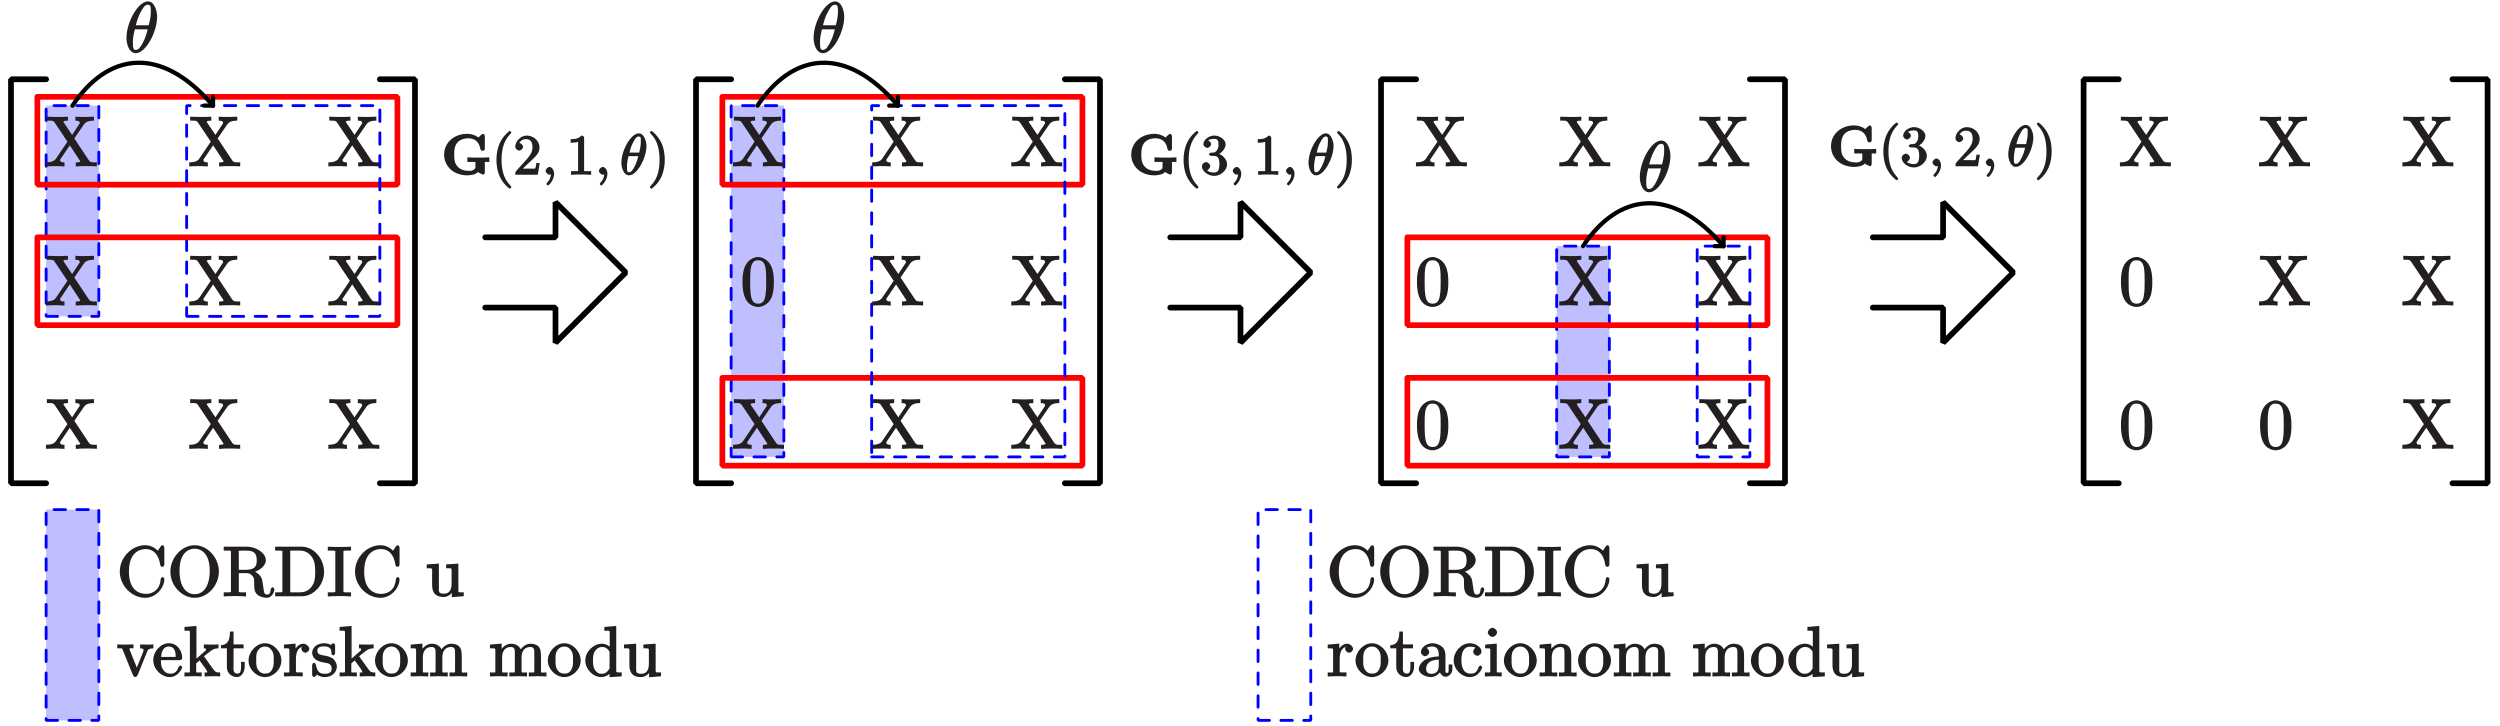 <?xml version="1.0" encoding="UTF-8"?>
<svg xmlns="http://www.w3.org/2000/svg" xmlns:xlink="http://www.w3.org/1999/xlink" width="427pt" height="124pt" viewBox="0 0 427 124" version="1.1">
<defs>
<g>
<symbol overflow="visible" id="glyph0-0">
<path style="stroke:none;" d=""/>
</symbol>
<symbol overflow="visible" id="glyph0-1">
<path style="stroke:none;" d="M 4.906 -4.656 L 6.547 -7.047 C 6.812 -7.438 7.109 -7.781 8.328 -7.797 L 8.328 -8.469 C 7.703 -8.453 7.141 -8.422 6.844 -8.422 C 6.375 -8.422 5.797 -8.422 5.156 -8.469 L 5.156 -7.797 C 5.797 -7.781 5.891 -7.656 5.891 -7.391 C 5.891 -7.266 5.922 -7.344 5.828 -7.219 L 4.594 -5.359 L 3.156 -7.5 C 3.125 -7.547 3.125 -7.531 3.125 -7.578 C 3.125 -7.719 3.234 -7.781 3.891 -7.797 L 3.891 -8.469 C 3.328 -8.422 2.453 -8.422 2 -8.422 C 1.625 -8.422 0.891 -8.438 0.281 -8.469 L 0.281 -7.797 L 0.672 -7.797 C 1.328 -7.797 1.438 -7.75 1.656 -7.406 L 3.797 -4.203 L 1.906 -1.406 C 1.734 -1.172 1.5 -0.672 0.125 -0.672 L 0.125 0.016 C 0.719 -0.016 1.219 -0.031 1.609 -0.031 C 2.062 -0.031 2.719 -0.031 3.297 0.031 L 3.297 -0.656 C 2.594 -0.688 2.547 -0.844 2.547 -1.062 C 2.547 -1.172 2.531 -1.109 2.625 -1.25 L 4.203 -3.578 L 5.969 -0.891 C 6 -0.844 5.984 -0.906 5.984 -0.875 C 5.984 -0.734 5.891 -0.688 5.219 -0.656 L 5.219 0.031 C 5.797 -0.031 6.672 -0.031 7.125 -0.031 C 7.625 -0.031 8.172 -0.031 8.828 0.016 L 8.828 -0.672 L 8.453 -0.672 C 7.828 -0.672 7.688 -0.688 7.438 -1.047 L 4.984 -4.75 Z M 4.906 -4.656 "/>
</symbol>
<symbol overflow="visible" id="glyph0-2">
<path style="stroke:none;" d="M 5.656 -3.969 C 5.656 -4.922 5.594 -5.875 5.172 -6.766 C 4.625 -7.906 3.484 -8.266 2.984 -8.266 C 2.266 -8.266 1.234 -7.797 0.734 -6.688 C 0.359 -5.859 0.297 -4.922 0.297 -3.969 C 0.297 -3.078 0.391 -1.891 0.891 -0.984 C 1.406 -0.016 2.391 0.266 2.969 0.266 C 3.625 0.266 4.688 -0.125 5.219 -1.266 C 5.594 -2.094 5.656 -3.031 5.656 -3.969 Z M 2.969 -0.297 C 2.516 -0.297 1.953 -0.438 1.75 -1.594 C 1.609 -2.312 1.609 -3.406 1.609 -4.109 C 1.609 -4.875 1.609 -5.672 1.703 -6.312 C 1.938 -7.734 2.672 -7.703 2.969 -7.703 C 3.375 -7.703 4 -7.625 4.219 -6.438 C 4.344 -5.766 4.344 -4.859 4.344 -4.109 C 4.344 -3.219 4.344 -2.406 4.203 -1.641 C 4.031 -0.5 3.516 -0.297 2.969 -0.297 Z M 2.969 -0.297 "/>
</symbol>
<symbol overflow="visible" id="glyph0-3">
<path style="stroke:none;" d="M 0.5 -4.234 C 0.5 -1.75 2.609 0.266 4.828 0.266 C 6.781 0.266 8.109 -1.547 8.109 -2.922 C 8.109 -3.047 7.953 -3.281 7.797 -3.281 C 7.656 -3.281 7.5 -3.062 7.484 -2.938 C 7.391 -1.234 6.281 -0.406 4.969 -0.406 C 4.25 -0.406 2.062 -0.656 2.062 -4.219 C 2.062 -7.797 4.234 -8.062 4.953 -8.062 C 6.266 -8.062 7.156 -7.109 7.406 -5.359 C 7.422 -5.203 7.594 -5.016 7.75 -5.016 C 7.953 -5.016 8.109 -5.203 8.109 -5.453 L 8.109 -8.281 C 8.109 -8.484 7.953 -8.719 7.812 -8.719 C 7.766 -8.719 7.609 -8.672 7.5 -8.531 L 7 -7.781 C 6.688 -8.078 5.969 -8.719 4.828 -8.719 C 2.594 -8.719 0.5 -6.672 0.5 -4.234 Z M 0.5 -4.234 "/>
</symbol>
<symbol overflow="visible" id="glyph0-4">
<path style="stroke:none;" d="M 8.781 -4.203 C 8.781 -6.641 6.812 -8.719 4.641 -8.719 C 2.5 -8.719 0.5 -6.656 0.5 -4.203 C 0.5 -1.75 2.516 0.266 4.641 0.266 C 6.812 0.266 8.781 -1.781 8.781 -4.203 Z M 4.656 -0.344 C 3.5 -0.344 2.062 -1.25 2.062 -4.359 C 2.062 -7.453 3.641 -8.125 4.641 -8.125 C 5.672 -8.125 7.219 -7.422 7.219 -4.359 C 7.219 -1.188 5.75 -0.344 4.656 -0.344 Z M 4.656 -0.344 "/>
</symbol>
<symbol overflow="visible" id="glyph0-5">
<path style="stroke:none;" d="M 2.828 -4.359 L 2.828 -7.453 C 2.828 -7.734 2.672 -7.734 2.938 -7.766 C 3.062 -7.797 3.406 -7.797 3.641 -7.797 C 4.719 -7.797 5.891 -7.891 5.891 -6.156 C 5.891 -5.328 5.766 -4.516 4 -4.516 L 2.828 -4.516 Z M 5.203 -4.062 C 6.359 -4.344 7.453 -5.219 7.453 -6.156 C 7.453 -7.297 5.922 -8.469 4.172 -8.469 L 0.25 -8.469 L 0.25 -7.797 L 0.703 -7.797 C 1.625 -7.797 1.484 -7.812 1.484 -7.375 L 1.484 -1.078 C 1.484 -0.641 1.625 -0.672 0.703 -0.672 L 0.25 -0.672 L 0.25 0.031 C 0.844 -0.031 1.703 -0.031 2.156 -0.031 C 2.625 -0.031 3.484 -0.031 4.062 0.031 L 4.062 -0.672 L 3.625 -0.672 C 2.703 -0.672 2.828 -0.641 2.828 -1.078 L 2.828 -3.953 L 4.047 -3.953 C 4.25 -3.953 4.625 -4 5.047 -3.578 C 5.5 -3.156 5.453 -2.891 5.453 -2.094 C 5.453 -1.312 5.5 -0.734 5.984 -0.281 C 6.484 0.156 7.25 0.266 7.609 0.266 C 8.547 0.266 8.906 -0.859 8.906 -1.188 C 8.906 -1.266 8.75 -1.547 8.594 -1.547 C 8.469 -1.547 8.297 -1.297 8.281 -1.203 C 8.219 -0.359 7.953 -0.297 7.656 -0.297 C 7.078 -0.297 7.141 -0.75 6.969 -1.859 L 6.812 -2.828 C 6.594 -3.578 5.859 -4.141 5.203 -4.359 Z M 5.203 -4.062 "/>
</symbol>
<symbol overflow="visible" id="glyph0-6">
<path style="stroke:none;" d="M 0.25 -8.312 L 0.25 -7.797 L 0.703 -7.797 C 1.625 -7.797 1.484 -7.812 1.484 -7.375 L 1.484 -1.078 C 1.484 -0.641 1.625 -0.672 0.703 -0.672 L 0.25 -0.672 L 0.25 0 L 4.797 0 C 6.797 0 8.609 -1.906 8.609 -4.156 C 8.609 -6.438 6.844 -8.469 4.797 -8.469 L 0.25 -8.469 Z M 3.266 -0.672 C 2.703 -0.672 2.828 -0.594 2.828 -0.984 L 2.828 -7.453 C 2.828 -7.859 2.703 -7.797 3.266 -7.797 L 4.453 -7.797 C 5.203 -7.797 5.906 -7.562 6.516 -6.719 C 7.031 -6.016 7.094 -5.094 7.094 -4.156 C 7.094 -2.828 6.906 -2.219 6.484 -1.641 C 6.234 -1.312 5.672 -0.672 4.469 -0.672 Z M 3.266 -0.672 "/>
</symbol>
<symbol overflow="visible" id="glyph0-7">
<path style="stroke:none;" d="M 2.844 -7.375 C 2.844 -7.812 2.719 -7.797 3.672 -7.797 L 4.141 -7.797 L 4.141 -8.469 C 3.562 -8.422 2.625 -8.422 2.156 -8.422 C 1.703 -8.422 0.75 -8.422 0.172 -8.469 L 0.172 -7.797 L 0.641 -7.797 C 1.594 -7.797 1.453 -7.812 1.453 -7.375 L 1.453 -1.078 C 1.453 -0.641 1.594 -0.672 0.641 -0.672 L 0.172 -0.672 L 0.172 0.031 C 0.75 -0.031 1.703 -0.031 2.156 -0.031 C 2.625 -0.031 3.562 -0.031 4.141 0.031 L 4.141 -0.672 L 3.672 -0.672 C 2.719 -0.672 2.844 -0.641 2.844 -1.078 Z M 2.844 -7.375 "/>
</symbol>
<symbol overflow="visible" id="glyph0-8">
<path style="stroke:none;" d="M 4.5 -1.094 L 4.5 0.156 L 6.547 -0.016 L 6.547 -0.672 C 5.562 -0.672 5.625 -0.594 5.625 -1.188 L 5.625 -5.578 L 3.531 -5.438 L 3.531 -4.781 C 4.547 -4.781 4.469 -4.844 4.469 -4.25 L 4.469 -2.125 C 4.469 -1.094 4.062 -0.438 3.188 -0.438 C 2.188 -0.438 2.297 -0.844 2.297 -1.453 L 2.297 -5.578 L 0.219 -5.438 L 0.219 -4.781 C 1.312 -4.781 1.141 -4.891 1.141 -3.828 L 1.141 -2.031 C 1.141 -1.094 1.312 0.125 3.125 0.125 C 3.797 0.125 4.484 -0.344 4.828 -1.094 Z M 4.5 -1.094 "/>
</symbol>
<symbol overflow="visible" id="glyph0-9">
<path style="stroke:none;" d="M 5.125 -4.125 C 5.234 -4.406 5.281 -4.766 6.234 -4.781 L 6.234 -5.469 C 5.797 -5.422 5.453 -5.422 5.172 -5.422 C 4.891 -5.422 4.344 -5.438 3.969 -5.453 L 3.969 -4.781 C 4.578 -4.766 4.547 -4.641 4.547 -4.406 C 4.547 -4.297 4.516 -4.25 4.469 -4.125 L 3.25 -1.078 L 3.578 -1.078 L 2.234 -4.406 C 2.156 -4.562 2.156 -4.594 2.156 -4.609 C 2.156 -4.922 2.469 -4.781 2.844 -4.781 L 2.844 -5.453 C 2.328 -5.438 1.656 -5.422 1.391 -5.422 C 1.062 -5.422 0.578 -5.422 0.062 -5.453 L 0.062 -4.781 C 0.984 -4.781 0.859 -4.859 1.016 -4.484 L 2.734 -0.234 C 2.812 -0.078 3 0.125 3.156 0.125 C 3.312 0.125 3.516 -0.125 3.562 -0.234 Z M 5.125 -4.125 "/>
</symbol>
<symbol overflow="visible" id="glyph0-10">
<path style="stroke:none;" d="M 1.5 -3.156 C 1.562 -4.938 2.422 -5.094 2.828 -5.094 C 4.047 -5.094 4 -3.625 4 -3.312 L 1.5 -3.312 Z M 1.328 -2.766 L 4.656 -2.766 C 4.922 -2.766 5.109 -2.906 5.109 -3.156 C 5.109 -4.344 4.312 -5.656 2.828 -5.656 C 1.438 -5.656 0.172 -4.266 0.172 -2.766 C 0.172 -1.172 1.594 0.125 2.969 0.125 C 4.422 0.125 5.109 -1.344 5.109 -1.562 C 5.109 -1.688 4.859 -1.859 4.812 -1.859 C 4.703 -1.859 4.5 -1.641 4.484 -1.547 C 4.062 -0.312 3.156 -0.469 3.031 -0.469 C 2.438 -0.469 2.062 -0.781 1.797 -1.219 C 1.438 -1.797 1.484 -2.469 1.484 -2.766 Z M 1.328 -2.766 "/>
</symbol>
<symbol overflow="visible" id="glyph0-11">
<path style="stroke:none;" d="M 1.094 -1.047 C 1.094 -0.516 1.141 -0.672 0.172 -0.672 L 0.172 0.016 C 0.734 -0.016 1.297 -0.031 1.641 -0.031 C 2 -0.031 2.469 -0.031 3.109 0.016 L 3.109 -0.672 C 2.156 -0.672 2.172 -0.516 2.172 -1.047 L 2.172 -2.219 L 2.75 -2.719 C 3.578 -1.562 4.047 -1 4.047 -0.781 C 4.047 -0.562 4 -0.672 3.609 -0.672 L 3.609 0.016 C 4.109 -0.016 4.812 -0.031 5.062 -0.031 C 5.422 -0.031 5.766 -0.031 6.266 0.016 L 6.266 -0.672 C 5.672 -0.672 5.516 -0.625 5.062 -1.25 L 3.531 -3.391 C 3.531 -3.422 3.516 -3.375 3.516 -3.422 C 3.516 -3.469 4.312 -4.078 4.438 -4.172 C 5.188 -4.781 5.578 -4.766 5.984 -4.781 L 5.984 -5.469 C 5.484 -5.422 5.328 -5.422 5 -5.422 C 4.562 -5.422 3.828 -5.438 3.484 -5.453 L 3.484 -4.781 C 3.891 -4.766 3.844 -4.781 3.844 -4.625 C 3.844 -4.391 3.719 -4.344 3.625 -4.266 L 2.219 -3.031 L 2.219 -8.609 L 0.172 -8.438 L 0.172 -7.797 C 1.172 -7.797 1.094 -7.859 1.094 -7.266 Z M 1.094 -1.047 "/>
</symbol>
<symbol overflow="visible" id="glyph0-12">
<path style="stroke:none;" d="M 2.062 -4.781 L 3.938 -4.781 L 3.938 -5.453 L 2.219 -5.453 L 2.219 -7.656 L 1.609 -7.656 C 1.594 -6.516 1.406 -5.391 0.062 -5.328 L 0.062 -4.781 L 1.078 -4.781 L 1.078 -1.625 C 1.078 -0.156 2.359 0.125 2.781 0.125 C 3.641 0.125 4.125 -0.859 4.125 -1.625 L 4.125 -2.469 L 3.5 -2.469 L 3.5 -1.656 C 3.5 -0.766 3.312 -0.469 2.875 -0.469 C 2.062 -0.469 2.219 -1.406 2.219 -1.609 L 2.219 -4.781 Z M 2.062 -4.781 "/>
</symbol>
<symbol overflow="visible" id="glyph0-13">
<path style="stroke:none;" d="M 5.781 -2.703 C 5.781 -4.234 4.438 -5.656 2.984 -5.656 C 1.5 -5.656 0.172 -4.203 0.172 -2.703 C 0.172 -1.156 1.578 0.125 2.969 0.125 C 4.422 0.125 5.781 -1.188 5.781 -2.703 Z M 2.984 -0.469 C 2.469 -0.469 2.062 -0.672 1.734 -1.219 C 1.438 -1.75 1.484 -2.359 1.484 -2.797 C 1.484 -3.266 1.438 -3.797 1.719 -4.328 C 2.047 -4.875 2.5 -5.094 2.969 -5.094 C 3.5 -5.094 3.891 -4.859 4.203 -4.344 C 4.516 -3.844 4.469 -3.25 4.469 -2.797 C 4.469 -2.359 4.516 -1.828 4.25 -1.297 L 4.203 -1.188 C 3.938 -0.656 3.578 -0.469 2.984 -0.469 Z M 2.984 -0.469 "/>
</symbol>
<symbol overflow="visible" id="glyph0-14">
<path style="stroke:none;" d="M 2.156 -4.109 L 2.156 -5.594 L 0.172 -5.422 L 0.172 -4.781 C 1.172 -4.781 1.094 -4.844 1.094 -4.25 L 1.094 -1.047 C 1.094 -0.516 1.141 -0.672 0.172 -0.672 L 0.172 0.016 C 0.797 -0.016 1.359 -0.031 1.703 -0.031 C 2.172 -0.031 2.734 -0.031 3.375 0.016 L 3.375 -0.672 L 2.969 -0.672 C 2.078 -0.672 2.219 -0.641 2.219 -1.078 L 2.219 -2.922 C 2.219 -4.094 2.562 -5.016 3.469 -5.016 C 3.547 -5.016 3.453 -5.062 3.219 -5.172 C 3.562 -5.297 3.156 -5 3.156 -4.688 C 3.156 -4.344 3.578 -4.031 3.844 -4.031 C 4.047 -4.031 4.5 -4.312 4.5 -4.703 C 4.5 -5.078 3.984 -5.578 3.469 -5.578 C 2.594 -5.578 2 -4.625 1.828 -4.109 Z M 2.156 -4.109 "/>
</symbol>
<symbol overflow="visible" id="glyph0-15">
<path style="stroke:none;" d="M 2.484 -2.312 C 2.75 -2.266 3.562 -2.219 3.562 -1.359 C 3.562 -0.75 3.312 -0.438 2.375 -0.438 C 1.375 -0.438 1.094 -0.953 0.875 -1.969 C 0.844 -2.125 0.672 -2.328 0.547 -2.328 C 0.391 -2.328 0.234 -2.094 0.234 -1.875 L 0.234 -0.297 C 0.234 -0.094 0.391 0.125 0.531 0.125 C 0.578 0.125 0.703 0.078 0.938 -0.141 C 0.953 -0.172 0.953 -0.188 1.062 -0.312 C 1.469 0.078 2.125 0.125 2.375 0.125 C 3.75 0.125 4.453 -0.812 4.453 -1.672 C 4.453 -2.312 4.047 -2.766 3.906 -2.922 C 3.516 -3.297 2.938 -3.438 2.438 -3.531 C 1.766 -3.672 1.125 -3.672 1.125 -4.359 C 1.125 -4.781 1.281 -5.125 2.312 -5.125 C 3.625 -5.125 3.516 -4.203 3.531 -3.828 C 3.547 -3.719 3.828 -3.578 3.844 -3.578 C 4 -3.578 4.156 -3.781 4.156 -4 L 4.156 -5.219 C 4.156 -5.422 4 -5.656 3.875 -5.656 C 3.812 -5.656 3.672 -5.609 3.516 -5.469 C 3.484 -5.422 3.359 -5.312 3.422 -5.359 C 3.078 -5.609 2.484 -5.656 2.312 -5.656 C 0.844 -5.656 0.234 -4.703 0.234 -4.031 C 0.234 -3.609 0.469 -3.172 0.781 -2.906 C 1.172 -2.594 1.625 -2.484 2.484 -2.312 Z M 2.484 -2.312 "/>
</symbol>
<symbol overflow="visible" id="glyph0-16">
<path style="stroke:none;" d="M 1.141 -4.25 L 1.141 -1.047 C 1.141 -0.516 1.188 -0.672 0.219 -0.672 L 0.219 0.016 C 0.797 -0.016 1.406 -0.031 1.734 -0.031 C 2.047 -0.031 2.672 -0.016 3.234 0.016 L 3.234 -0.672 C 2.266 -0.672 2.297 -0.516 2.297 -1.047 L 2.297 -3.25 C 2.297 -4.5 2.984 -5.016 3.75 -5.016 C 4.5 -5.016 4.469 -4.516 4.469 -3.844 L 4.469 -1.047 C 4.469 -0.516 4.5 -0.672 3.531 -0.672 L 3.531 0.016 C 4.125 -0.016 4.734 -0.031 5.062 -0.031 C 5.359 -0.031 5.984 -0.016 6.547 0.016 L 6.547 -0.672 C 5.594 -0.672 5.625 -0.516 5.625 -1.047 L 5.625 -3.25 C 5.625 -4.5 6.312 -5.016 7.078 -5.016 C 7.828 -5.016 7.797 -4.516 7.797 -3.844 L 7.797 -1.047 C 7.797 -0.516 7.828 -0.672 6.859 -0.672 L 6.859 0.016 C 7.453 -0.016 8.062 -0.031 8.375 -0.031 C 8.688 -0.031 9.312 -0.016 9.875 0.016 L 9.875 -0.672 C 9.094 -0.672 8.953 -0.516 8.938 -0.875 L 8.938 -3.156 C 8.938 -4.188 8.891 -4.656 8.516 -5.094 C 8.359 -5.297 7.859 -5.578 7.156 -5.578 C 6.156 -5.578 5.469 -4.703 5.266 -4.25 L 5.578 -4.25 C 5.422 -5.297 4.375 -5.578 3.844 -5.578 C 2.969 -5.578 2.234 -4.906 1.906 -4.172 L 2.219 -4.172 L 2.219 -5.594 L 0.219 -5.422 L 0.219 -4.781 C 1.219 -4.781 1.141 -4.844 1.141 -4.25 Z M 1.141 -4.25 "/>
</symbol>
<symbol overflow="visible" id="glyph0-17">
<path style="stroke:none;" d="M 4.375 -0.797 L 4.375 0.141 L 6.453 0 L 6.453 -0.672 C 5.469 -0.672 5.516 -0.594 5.516 -1.188 L 5.516 -8.609 L 3.484 -8.438 L 3.484 -7.797 C 4.484 -7.797 4.406 -7.859 4.406 -7.266 L 4.406 -4.688 L 4.688 -4.797 C 4.344 -5.219 3.719 -5.578 3.078 -5.578 C 1.656 -5.578 0.234 -4.25 0.234 -2.719 C 0.234 -1.188 1.578 0.125 2.938 0.125 C 3.703 0.125 4.344 -0.312 4.656 -0.688 Z M 4.375 -4 L 4.375 -1.547 C 4.375 -1.344 4.422 -1.422 4.297 -1.219 C 3.938 -0.641 3.516 -0.438 3 -0.438 C 2.469 -0.438 2.141 -0.688 1.859 -1.141 C 1.547 -1.641 1.547 -2.219 1.547 -2.703 C 1.547 -3.141 1.531 -3.75 1.875 -4.297 C 2.125 -4.656 2.469 -5.016 3.125 -5.016 C 3.531 -5.016 3.922 -4.875 4.297 -4.344 C 4.422 -4.141 4.375 -4.219 4.375 -4 Z M 4.375 -4 "/>
</symbol>
<symbol overflow="visible" id="glyph0-18">
<path style="stroke:none;" d="M 3.812 -1.047 C 3.859 -0.578 4.344 0.078 4.906 0.078 C 5.156 0.078 6.047 -0.234 6.047 -1.203 L 6.047 -2.031 L 5.422 -2.031 L 5.422 -1.203 C 5.422 -0.516 5.297 -0.594 5.156 -0.594 C 4.766 -0.594 4.875 -0.984 4.875 -1.047 L 4.875 -3.438 C 4.875 -3.938 4.828 -4.5 4.406 -4.953 C 3.938 -5.422 3.234 -5.656 2.656 -5.656 C 1.672 -5.656 0.688 -4.938 0.688 -4.141 C 0.688 -3.797 1.094 -3.438 1.406 -3.438 C 1.734 -3.438 2.109 -3.828 2.109 -4.141 C 2.109 -4.281 1.891 -4.828 1.641 -4.828 C 1.766 -5 2.25 -5.094 2.625 -5.094 C 3.219 -5.094 3.734 -4.766 3.734 -3.703 L 3.734 -3.406 C 3.281 -3.375 2.453 -3.344 1.703 -2.984 C 0.797 -2.578 0.328 -1.812 0.328 -1.281 C 0.328 -0.312 1.656 0.125 2.422 0.125 C 3.203 0.125 3.906 -0.484 4.141 -1.047 Z M 3.734 -3.016 L 3.734 -1.812 C 3.734 -0.688 3.031 -0.438 2.5 -0.438 C 1.906 -0.438 1.578 -0.688 1.578 -1.297 C 1.578 -1.953 1.922 -2.797 3.734 -2.859 Z M 3.734 -3.016 "/>
</symbol>
<symbol overflow="visible" id="glyph0-19">
<path style="stroke:none;" d="M 1.547 -2.75 C 1.547 -4.703 2.375 -5.062 3.016 -5.062 C 3.125 -5.062 3.75 -5.078 3.953 -4.875 C 3.797 -4.875 3.562 -4.359 3.562 -4.203 C 3.562 -3.891 3.938 -3.516 4.281 -3.516 C 4.594 -3.516 4.984 -3.859 4.984 -4.219 C 4.984 -5.031 3.922 -5.656 3 -5.656 C 1.5 -5.656 0.234 -4.203 0.234 -2.719 C 0.234 -1.188 1.594 0.125 2.969 0.125 C 4.578 0.125 5.109 -1.453 5.109 -1.562 C 5.109 -1.688 4.844 -1.844 4.812 -1.844 C 4.703 -1.844 4.5 -1.641 4.484 -1.562 C 4.141 -0.453 3.531 -0.469 3.078 -0.469 C 2.453 -0.469 1.547 -0.828 1.547 -2.75 Z M 1.547 -2.75 "/>
</symbol>
<symbol overflow="visible" id="glyph0-20">
<path style="stroke:none;" d="M 2.109 -5.578 L 0.281 -5.422 L 0.281 -4.781 C 1.219 -4.781 1.156 -4.859 1.156 -4.266 L 1.156 -1.047 C 1.156 -0.516 1.188 -0.672 0.234 -0.672 L 0.234 0.016 C 0.781 -0.016 1.422 -0.031 1.703 -0.031 C 2.125 -0.031 2.547 -0.016 3.109 0.016 L 3.109 -0.672 C 2.156 -0.672 2.266 -0.578 2.266 -1.047 L 2.266 -5.594 Z M 2.312 -7.5 C 2.312 -7.891 1.859 -8.297 1.531 -8.297 C 1.156 -8.297 0.734 -7.812 0.734 -7.5 C 0.734 -7.188 1.156 -6.734 1.531 -6.734 C 1.859 -6.734 2.312 -7.125 2.312 -7.5 Z M 2.312 -7.5 "/>
</symbol>
<symbol overflow="visible" id="glyph0-21">
<path style="stroke:none;" d="M 1.141 -4.25 L 1.141 -1.047 C 1.141 -0.516 1.188 -0.672 0.219 -0.672 L 0.219 0.016 C 0.797 -0.016 1.406 -0.031 1.734 -0.031 C 2.047 -0.031 2.672 -0.016 3.234 0.016 L 3.234 -0.672 C 2.266 -0.672 2.297 -0.516 2.297 -1.047 L 2.297 -3.25 C 2.297 -4.5 2.984 -5.016 3.75 -5.016 C 4.5 -5.016 4.469 -4.516 4.469 -3.844 L 4.469 -1.047 C 4.469 -0.516 4.5 -0.672 3.531 -0.672 L 3.531 0.016 C 4.125 -0.016 4.734 -0.031 5.062 -0.031 C 5.359 -0.031 5.984 -0.016 6.547 0.016 L 6.547 -0.672 C 5.766 -0.672 5.625 -0.516 5.625 -0.875 L 5.625 -3.156 C 5.625 -4.188 5.562 -4.656 5.203 -5.094 C 5.031 -5.297 4.531 -5.578 3.844 -5.578 C 2.969 -5.578 2.234 -4.906 1.906 -4.172 L 2.219 -4.172 L 2.219 -5.594 L 0.219 -5.422 L 0.219 -4.781 C 1.219 -4.781 1.141 -4.844 1.141 -4.25 Z M 1.141 -4.25 "/>
</symbol>
<symbol overflow="visible" id="glyph1-0">
<path style="stroke:none;" d=""/>
</symbol>
<symbol overflow="visible" id="glyph1-1">
<path style="stroke:none;" d="M 6.156 -0.547 C 6.438 -0.297 7.109 0 7.188 0 C 7.312 0 7.438 -0.281 7.438 -0.422 L 7.438 -2.188 L 8.203 -2.188 L 8.203 -2.969 C 7.75 -2.922 6.906 -2.922 6.547 -2.922 C 5.984 -2.922 5.094 -2.922 4.453 -2.969 L 4.453 -2.188 L 5.828 -2.188 L 5.828 -1.375 C 5.828 -1.188 5.859 -1.031 5.484 -0.812 C 5.234 -0.672 5.031 -0.656 4.719 -0.656 C 3.906 -0.656 3.172 -0.891 2.703 -1.484 C 2.281 -2.016 2.203 -2.578 2.203 -3.438 C 2.203 -4.516 2.359 -4.969 2.703 -5.438 C 3.094 -5.906 3.734 -6.219 4.656 -6.219 C 5.688 -6.219 6.453 -5.641 6.672 -4.422 C 6.688 -4.25 6.844 -4.078 7.062 -4.078 C 7.312 -4.078 7.438 -4.25 7.438 -4.5 L 7.438 -6.547 C 7.438 -6.734 7.312 -6.984 7.141 -6.984 C 7.062 -6.984 6.938 -6.906 6.859 -6.844 L 6.328 -6.359 C 5.719 -6.844 4.938 -6.984 4.453 -6.984 C 2.094 -6.984 0.484 -5.406 0.484 -3.438 C 0.484 -1.531 2 0.109 4.469 0.109 C 4.781 0.109 5.859 0.031 6.25 -0.453 Z M 6.156 -0.547 "/>
</symbol>
<symbol overflow="visible" id="glyph2-0">
<path style="stroke:none;" d=""/>
</symbol>
<symbol overflow="visible" id="glyph2-1">
<path style="stroke:none;" d="M 3.328 2.141 C 3.328 2.109 3.281 1.984 3.125 1.812 C 1.922 0.609 1.656 -1.078 1.656 -2.547 C 1.656 -4.203 1.984 -5.766 3.156 -6.969 C 3.281 -7.078 3.328 -7.203 3.328 -7.234 C 3.328 -7.297 3.125 -7.484 3.062 -7.484 C 2.969 -7.484 1.938 -6.672 1.375 -5.453 C 0.891 -4.406 0.781 -3.344 0.781 -2.547 C 0.781 -1.797 0.875 -0.641 1.406 0.438 C 1.984 1.609 2.969 2.391 3.062 2.391 C 3.125 2.391 3.328 2.203 3.328 2.141 Z M 3.328 2.141 "/>
</symbol>
<symbol overflow="visible" id="glyph2-2">
<path style="stroke:none;" d="M 1.328 -0.781 L 2.344 -1.766 C 3.828 -3.094 4.453 -3.703 4.453 -4.672 C 4.453 -5.75 3.438 -6.688 2.266 -6.688 C 1.188 -6.688 0.312 -5.641 0.312 -4.797 C 0.312 -4.25 0.953 -4.109 0.984 -4.109 C 1.141 -4.109 1.641 -4.375 1.641 -4.766 C 1.641 -5.016 1.312 -5.422 0.969 -5.422 C 0.906 -5.422 0.875 -5.422 1.094 -5.5 C 1.234 -5.875 1.594 -6.078 2.141 -6.078 C 3.016 -6.078 3.25 -5.453 3.25 -4.672 C 3.25 -3.906 2.828 -3.266 2.297 -2.672 L 0.453 -0.625 C 0.359 -0.516 0.312 -0.375 0.312 0 L 4.156 0 L 4.484 -1.984 L 3.906 -1.984 C 3.828 -1.531 3.812 -1.219 3.719 -1.078 C 3.656 -1 3.141 -1.047 2.938 -1.047 L 1.219 -1.047 Z M 1.328 -0.781 "/>
</symbol>
<symbol overflow="visible" id="glyph2-3">
<path style="stroke:none;" d="M 2.969 -6.266 C 2.969 -6.5 2.812 -6.688 2.516 -6.688 C 1.875 -6.031 1.156 -6.078 0.672 -6.078 L 0.672 -5.453 C 1.047 -5.453 1.719 -5.516 1.938 -5.609 L 1.938 -0.906 C 1.938 -0.562 2.078 -0.609 1.219 -0.609 L 0.734 -0.609 L 0.734 0.016 C 1.25 -0.031 2.078 -0.031 2.453 -0.031 C 2.844 -0.031 3.672 -0.031 4.172 0.016 L 4.172 -0.609 L 3.703 -0.609 C 2.844 -0.609 2.969 -0.547 2.969 -0.906 Z M 2.969 -6.266 "/>
</symbol>
<symbol overflow="visible" id="glyph2-4">
<path style="stroke:none;" d="M 2.922 -2.547 C 2.922 -3.297 2.828 -4.453 2.297 -5.531 C 1.719 -6.703 0.734 -7.484 0.641 -7.484 C 0.578 -7.484 0.375 -7.281 0.375 -7.234 C 0.375 -7.203 0.422 -7.078 0.609 -6.906 C 1.547 -5.953 2.031 -4.547 2.031 -2.547 C 2.031 -0.906 1.734 0.656 0.547 1.859 C 0.422 1.984 0.375 2.109 0.375 2.141 C 0.375 2.203 0.578 2.391 0.641 2.391 C 0.734 2.391 1.766 1.594 2.328 0.375 C 2.812 -0.672 2.922 -1.734 2.922 -2.547 Z M 2.922 -2.547 "/>
</symbol>
<symbol overflow="visible" id="glyph2-5">
<path style="stroke:none;" d="M 2.766 -3.359 C 3.562 -3.625 4.281 -4.453 4.281 -5.203 C 4.281 -5.984 3.266 -6.688 2.359 -6.688 C 1.391 -6.688 0.484 -5.953 0.484 -5.219 C 0.484 -4.906 0.875 -4.578 1.141 -4.578 C 1.438 -4.578 1.797 -4.938 1.797 -5.219 C 1.797 -5.688 1.188 -5.859 1.328 -5.859 C 1.453 -6.047 1.969 -6.125 2.312 -6.125 C 2.703 -6.125 3.062 -6.078 3.062 -5.219 C 3.062 -5.094 3.094 -4.656 2.844 -4.234 C 2.547 -3.781 2.359 -3.797 2.109 -3.781 C 2.031 -3.781 1.812 -3.766 1.734 -3.766 C 1.656 -3.75 1.422 -3.578 1.422 -3.484 C 1.422 -3.375 1.656 -3.219 1.828 -3.219 L 2.25 -3.219 C 3.031 -3.219 3.219 -2.719 3.219 -1.781 C 3.219 -0.484 2.719 -0.375 2.297 -0.375 C 1.891 -0.375 1.297 -0.484 1.141 -0.734 C 1.172 -0.734 1.641 -1.094 1.641 -1.469 C 1.641 -1.812 1.219 -2.156 0.938 -2.156 C 0.703 -2.156 0.234 -1.859 0.234 -1.438 C 0.234 -0.578 1.297 0.203 2.328 0.203 C 3.5 0.203 4.531 -0.812 4.531 -1.781 C 4.531 -2.578 3.766 -3.484 2.766 -3.688 Z M 2.766 -3.359 "/>
</symbol>
<symbol overflow="visible" id="glyph3-0">
<path style="stroke:none;" d=""/>
</symbol>
<symbol overflow="visible" id="glyph3-1">
<path style="stroke:none;" d="M 2.109 -0.156 C 2.109 -0.797 1.703 -1.328 1.328 -1.328 C 1.016 -1.328 0.656 -0.922 0.656 -0.656 C 0.656 -0.406 1.016 0 1.328 0 C 1.438 0 1.688 -0.094 1.781 -0.172 C 1.812 -0.188 1.703 -0.156 1.719 -0.156 C 1.719 -0.156 1.562 -0.297 1.562 -0.156 C 1.562 0.547 1.266 1 0.953 1.312 C 0.844 1.422 0.797 1.562 0.797 1.594 C 0.797 1.656 1.016 1.844 1.078 1.844 C 1.172 1.844 2.109 0.953 2.109 -0.156 Z M 2.109 -0.156 "/>
</symbol>
<symbol overflow="visible" id="glyph3-2">
<path style="stroke:none;" d="M 4.516 -4.938 C 4.516 -5.562 4.172 -7.062 3.203 -7.062 C 1.875 -7.062 0.234 -4.203 0.234 -2.016 C 0.234 -1.109 0.672 0.109 1.547 0.109 C 2.891 0.109 4.516 -2.797 4.516 -4.938 Z M 1.578 -3.625 C 1.734 -4.234 1.891 -4.891 2.266 -5.578 C 2.531 -6.047 2.766 -6.531 3.188 -6.531 C 3.656 -6.531 3.547 -6.078 3.547 -5.531 C 3.547 -5.062 3.469 -4.578 3.281 -3.781 L 1.609 -3.781 Z M 3.156 -3.312 C 3.047 -2.875 2.891 -2.188 2.531 -1.484 C 2.203 -0.844 1.953 -0.422 1.547 -0.422 C 1.234 -0.422 1.188 -0.531 1.188 -1.422 C 1.188 -1.828 1.25 -2.375 1.453 -3.172 L 3.125 -3.172 Z M 3.156 -3.312 "/>
</symbol>
<symbol overflow="visible" id="glyph4-0">
<path style="stroke:none;" d=""/>
</symbol>
<symbol overflow="visible" id="glyph4-1">
<path style="stroke:none;" d="M 6.156 -0.547 C 6.438 -0.297 7.109 0 7.188 0 C 7.312 0 7.438 -0.281 7.438 -0.422 L 7.438 -2.188 L 8.203 -2.188 L 8.203 -2.969 C 7.75 -2.922 6.906 -2.922 6.547 -2.922 C 5.984 -2.922 5.094 -2.922 4.453 -2.969 L 4.453 -2.188 L 5.828 -2.188 L 5.828 -1.375 C 5.828 -1.188 5.859 -1.031 5.484 -0.812 C 5.234 -0.672 5.031 -0.656 4.719 -0.656 C 3.906 -0.656 3.172 -0.891 2.703 -1.484 C 2.281 -2.016 2.203 -2.578 2.203 -3.438 C 2.203 -4.516 2.359 -4.969 2.703 -5.438 C 3.094 -5.906 3.734 -6.219 4.656 -6.219 C 5.688 -6.219 6.453 -5.641 6.672 -4.422 C 6.688 -4.25 6.844 -4.078 7.062 -4.078 C 7.312 -4.078 7.438 -4.25 7.438 -4.5 L 7.438 -6.547 C 7.438 -6.734 7.312 -6.984 7.141 -6.984 C 7.062 -6.984 6.938 -6.906 6.859 -6.844 L 6.328 -6.359 C 5.719 -6.844 4.938 -6.984 4.453 -6.984 C 2.094 -6.984 0.484 -5.406 0.484 -3.438 C 0.484 -1.531 2 0.109 4.469 0.109 C 4.781 0.109 5.859 0.031 6.25 -0.453 Z M 6.156 -0.547 "/>
</symbol>
<symbol overflow="visible" id="glyph5-0">
<path style="stroke:none;" d=""/>
</symbol>
<symbol overflow="visible" id="glyph5-1">
<path style="stroke:none;" d="M 3.328 2.141 C 3.328 2.109 3.281 1.984 3.125 1.812 C 1.922 0.609 1.656 -1.078 1.656 -2.547 C 1.656 -4.203 1.984 -5.766 3.156 -6.969 C 3.281 -7.078 3.328 -7.203 3.328 -7.234 C 3.328 -7.297 3.125 -7.484 3.062 -7.484 C 2.969 -7.484 1.938 -6.672 1.375 -5.453 C 0.891 -4.406 0.781 -3.344 0.781 -2.547 C 0.781 -1.797 0.875 -0.641 1.406 0.438 C 1.984 1.609 2.969 2.391 3.062 2.391 C 3.125 2.391 3.328 2.203 3.328 2.141 Z M 3.328 2.141 "/>
</symbol>
<symbol overflow="visible" id="glyph5-2">
<path style="stroke:none;" d="M 2.766 -3.359 C 3.562 -3.625 4.281 -4.453 4.281 -5.203 C 4.281 -5.984 3.266 -6.688 2.359 -6.688 C 1.391 -6.688 0.484 -5.953 0.484 -5.219 C 0.484 -4.906 0.875 -4.578 1.141 -4.578 C 1.438 -4.578 1.797 -4.938 1.797 -5.219 C 1.797 -5.688 1.188 -5.859 1.328 -5.859 C 1.453 -6.047 1.969 -6.125 2.312 -6.125 C 2.703 -6.125 3.062 -6.078 3.062 -5.219 C 3.062 -5.094 3.094 -4.656 2.844 -4.234 C 2.547 -3.781 2.359 -3.797 2.109 -3.781 C 2.031 -3.781 1.812 -3.766 1.734 -3.766 C 1.656 -3.75 1.422 -3.578 1.422 -3.484 C 1.422 -3.375 1.656 -3.219 1.828 -3.219 L 2.25 -3.219 C 3.031 -3.219 3.219 -2.719 3.219 -1.781 C 3.219 -0.484 2.719 -0.375 2.297 -0.375 C 1.891 -0.375 1.297 -0.484 1.141 -0.734 C 1.172 -0.734 1.641 -1.094 1.641 -1.469 C 1.641 -1.812 1.219 -2.156 0.938 -2.156 C 0.703 -2.156 0.234 -1.859 0.234 -1.438 C 0.234 -0.578 1.297 0.203 2.328 0.203 C 3.5 0.203 4.531 -0.812 4.531 -1.781 C 4.531 -2.578 3.766 -3.484 2.766 -3.688 Z M 2.766 -3.359 "/>
</symbol>
<symbol overflow="visible" id="glyph5-3">
<path style="stroke:none;" d="M 1.328 -0.781 L 2.344 -1.766 C 3.828 -3.094 4.453 -3.703 4.453 -4.672 C 4.453 -5.75 3.438 -6.688 2.266 -6.688 C 1.188 -6.688 0.312 -5.641 0.312 -4.797 C 0.312 -4.25 0.953 -4.109 0.984 -4.109 C 1.141 -4.109 1.641 -4.375 1.641 -4.766 C 1.641 -5.016 1.312 -5.422 0.969 -5.422 C 0.906 -5.422 0.875 -5.422 1.094 -5.5 C 1.234 -5.875 1.594 -6.078 2.141 -6.078 C 3.016 -6.078 3.25 -5.453 3.25 -4.672 C 3.25 -3.906 2.828 -3.266 2.297 -2.672 L 0.453 -0.625 C 0.359 -0.516 0.312 -0.375 0.312 0 L 4.156 0 L 4.484 -1.984 L 3.906 -1.984 C 3.828 -1.531 3.812 -1.219 3.719 -1.078 C 3.656 -1 3.141 -1.047 2.938 -1.047 L 1.219 -1.047 Z M 1.328 -0.781 "/>
</symbol>
<symbol overflow="visible" id="glyph5-4">
<path style="stroke:none;" d="M 2.922 -2.547 C 2.922 -3.297 2.828 -4.453 2.297 -5.531 C 1.719 -6.703 0.734 -7.484 0.641 -7.484 C 0.578 -7.484 0.375 -7.281 0.375 -7.234 C 0.375 -7.203 0.422 -7.078 0.609 -6.906 C 1.547 -5.953 2.031 -4.547 2.031 -2.547 C 2.031 -0.906 1.734 0.656 0.547 1.859 C 0.422 1.984 0.375 2.109 0.375 2.141 C 0.375 2.203 0.578 2.391 0.641 2.391 C 0.734 2.391 1.766 1.594 2.328 0.375 C 2.812 -0.672 2.922 -1.734 2.922 -2.547 Z M 2.922 -2.547 "/>
</symbol>
<symbol overflow="visible" id="glyph6-0">
<path style="stroke:none;" d=""/>
</symbol>
<symbol overflow="visible" id="glyph6-1">
<path style="stroke:none;" d="M 2.109 -0.156 C 2.109 -0.797 1.703 -1.328 1.328 -1.328 C 1.016 -1.328 0.656 -0.922 0.656 -0.656 C 0.656 -0.406 1.016 0 1.328 0 C 1.438 0 1.688 -0.094 1.781 -0.172 C 1.812 -0.188 1.703 -0.156 1.719 -0.156 C 1.719 -0.156 1.562 -0.297 1.562 -0.156 C 1.562 0.547 1.266 1 0.953 1.312 C 0.844 1.422 0.797 1.562 0.797 1.594 C 0.797 1.656 1.016 1.844 1.078 1.844 C 1.172 1.844 2.109 0.953 2.109 -0.156 Z M 2.109 -0.156 "/>
</symbol>
<symbol overflow="visible" id="glyph6-2">
<path style="stroke:none;" d="M 4.516 -4.938 C 4.516 -5.562 4.172 -7.062 3.203 -7.062 C 1.875 -7.062 0.234 -4.203 0.234 -2.016 C 0.234 -1.109 0.672 0.109 1.547 0.109 C 2.891 0.109 4.516 -2.797 4.516 -4.938 Z M 1.578 -3.625 C 1.734 -4.234 1.891 -4.891 2.266 -5.578 C 2.531 -6.047 2.766 -6.531 3.188 -6.531 C 3.656 -6.531 3.547 -6.078 3.547 -5.531 C 3.547 -5.062 3.469 -4.578 3.281 -3.781 L 1.609 -3.781 Z M 3.156 -3.312 C 3.047 -2.875 2.891 -2.188 2.531 -1.484 C 2.203 -0.844 1.953 -0.422 1.547 -0.422 C 1.234 -0.422 1.188 -0.531 1.188 -1.422 C 1.188 -1.828 1.25 -2.375 1.453 -3.172 L 3.125 -3.172 Z M 3.156 -3.312 "/>
</symbol>
<symbol overflow="visible" id="glyph7-0">
<path style="stroke:none;" d=""/>
</symbol>
<symbol overflow="visible" id="glyph7-1">
<path style="stroke:none;" d="M 5.578 -6.125 C 5.578 -6.906 5.219 -8.719 4 -8.719 C 2.344 -8.719 0.344 -5.203 0.344 -2.469 C 0.344 -1.344 0.844 0.125 1.938 0.125 C 3.625 0.125 5.578 -3.438 5.578 -6.125 Z M 1.906 -4.484 C 2.109 -5.25 2.312 -6.094 2.797 -6.938 C 3.125 -7.531 3.453 -8.156 4 -8.156 C 4.578 -8.156 4.5 -7.547 4.5 -6.859 C 4.5 -6.281 4.406 -5.672 4.141 -4.641 L 1.953 -4.641 Z M 4 -4.094 C 3.875 -3.547 3.656 -2.641 3.203 -1.781 C 2.781 -0.969 2.453 -0.438 1.938 -0.438 C 1.547 -0.438 1.438 -0.625 1.438 -1.734 C 1.438 -2.234 1.5 -2.922 1.781 -3.953 L 3.969 -3.953 Z M 4 -4.094 "/>
</symbol>
</g>
</defs>
<g id="surface1">
<path style="fill-rule:evenodd;fill:rgb(75%,75%,100%);fill-opacity:1;stroke-width:4.875;stroke-linecap:round;stroke-linejoin:bevel;stroke:rgb(0%,0%,100%);stroke-opacity:1;stroke-dasharray:19.5,19.5;stroke-miterlimit:6;" d="M 2658.789 459.609 L 2748.789 459.609 L 2748.789 819.609 L 2658.789 819.609 Z M 2658.789 459.609 " transform="matrix(0.1,0,0,-0.1,0,124)"/>
<path style="fill-rule:evenodd;fill:rgb(75%,75%,100%);fill-opacity:1;stroke-width:4.875;stroke-linecap:round;stroke-linejoin:bevel;stroke:rgb(0%,0%,100%);stroke-opacity:1;stroke-dasharray:19.5,19.5;stroke-miterlimit:6;" d="M 1248.789 459.609 L 1338.789 459.609 L 1338.789 1059.609 L 1248.789 1059.609 Z M 1248.789 459.609 " transform="matrix(0.1,0,0,-0.1,0,124)"/>
<path style="fill-rule:evenodd;fill:rgb(75%,75%,100%);fill-opacity:1;stroke-width:4.875;stroke-linecap:round;stroke-linejoin:bevel;stroke:rgb(0%,0%,100%);stroke-opacity:1;stroke-dasharray:19.5,19.5;stroke-miterlimit:6;" d="M 78.789 699.609 L 168.789 699.609 L 168.789 1059.609 L 78.789 1059.609 Z M 78.789 699.609 " transform="matrix(0.1,0,0,-0.1,0,124)"/>
<path style="fill:none;stroke-width:9.75;stroke-linecap:round;stroke-linejoin:bevel;stroke:rgb(0%,0%,0%);stroke-opacity:1;stroke-miterlimit:6;" d="M 78.789 414.609 L 18.789 414.609 L 18.789 1104.609 L 78.789 1104.609 " transform="matrix(0.1,0,0,-0.1,0,124)"/>
<path style="fill:none;stroke-width:9.75;stroke-linecap:round;stroke-linejoin:bevel;stroke:rgb(0%,0%,0%);stroke-opacity:1;stroke-miterlimit:6;" d="M 648.789 414.609 L 708.789 414.609 L 708.789 1104.609 L 648.789 1104.609 " transform="matrix(0.1,0,0,-0.1,0,124)"/>
<path style="fill:none;stroke-width:9.75;stroke-linecap:round;stroke-linejoin:bevel;stroke:rgb(0%,0%,0%);stroke-opacity:1;stroke-miterlimit:6;" d="M 828.789 714.609 L 948.789 714.609 L 948.789 654.609 L 1068.789 774.609 L 948.789 894.609 L 948.789 834.609 L 828.789 834.609 " transform="matrix(0.1,0,0,-0.1,0,124)"/>
<path style="fill:none;stroke-width:9.75;stroke-linecap:round;stroke-linejoin:bevel;stroke:rgb(0%,0%,0%);stroke-opacity:1;stroke-miterlimit:6;" d="M 1248.789 414.609 L 1188.789 414.609 L 1188.789 1104.609 L 1248.789 1104.609 " transform="matrix(0.1,0,0,-0.1,0,124)"/>
<path style="fill:none;stroke-width:9.75;stroke-linecap:round;stroke-linejoin:bevel;stroke:rgb(0%,0%,0%);stroke-opacity:1;stroke-miterlimit:6;" d="M 1818.789 414.609 L 1878.789 414.609 L 1878.789 1104.609 L 1818.789 1104.609 " transform="matrix(0.1,0,0,-0.1,0,124)"/>
<path style="fill:none;stroke-width:9.75;stroke-linecap:round;stroke-linejoin:bevel;stroke:rgb(0%,0%,0%);stroke-opacity:1;stroke-miterlimit:6;" d="M 1998.789 714.609 L 2118.789 714.609 L 2118.789 654.609 L 2238.789 774.609 L 2118.789 894.609 L 2118.789 834.609 L 1998.789 834.609 " transform="matrix(0.1,0,0,-0.1,0,124)"/>
<path style="fill:none;stroke-width:9.75;stroke-linecap:round;stroke-linejoin:bevel;stroke:rgb(0%,0%,0%);stroke-opacity:1;stroke-miterlimit:6;" d="M 2418.789 414.609 L 2358.789 414.609 L 2358.789 1104.609 L 2418.789 1104.609 " transform="matrix(0.1,0,0,-0.1,0,124)"/>
<path style="fill:none;stroke-width:9.75;stroke-linecap:round;stroke-linejoin:bevel;stroke:rgb(0%,0%,0%);stroke-opacity:1;stroke-miterlimit:6;" d="M 2988.789 414.609 L 3048.789 414.609 L 3048.789 1104.609 L 2988.789 1104.609 " transform="matrix(0.1,0,0,-0.1,0,124)"/>
<path style="fill:none;stroke-width:9.75;stroke-linecap:round;stroke-linejoin:bevel;stroke:rgb(0%,0%,0%);stroke-opacity:1;stroke-miterlimit:6;" d="M 3198.789 714.609 L 3318.789 714.609 L 3318.789 654.609 L 3438.789 774.609 L 3318.789 894.609 L 3318.789 834.609 L 3198.789 834.609 " transform="matrix(0.1,0,0,-0.1,0,124)"/>
<path style="fill:none;stroke-width:9.75;stroke-linecap:round;stroke-linejoin:bevel;stroke:rgb(0%,0%,0%);stroke-opacity:1;stroke-miterlimit:6;" d="M 3618.789 414.609 L 3558.789 414.609 L 3558.789 1104.609 L 3618.789 1104.609 " transform="matrix(0.1,0,0,-0.1,0,124)"/>
<path style="fill:none;stroke-width:9.75;stroke-linecap:round;stroke-linejoin:bevel;stroke:rgb(0%,0%,0%);stroke-opacity:1;stroke-miterlimit:6;" d="M 4188.789 414.609 L 4248.789 414.609 L 4248.789 1104.609 L 4188.789 1104.609 " transform="matrix(0.1,0,0,-0.1,0,124)"/>
<path style="fill:none;stroke-width:9.75;stroke-linecap:round;stroke-linejoin:bevel;stroke:rgb(100%,0%,0%);stroke-opacity:1;stroke-miterlimit:6;" d="M 63.789 1074.609 L 678.789 1074.609 L 678.789 924.609 L 63.789 924.609 L 63.789 1074.609 " transform="matrix(0.1,0,0,-0.1,0,124)"/>
<path style="fill:none;stroke-width:9.75;stroke-linecap:round;stroke-linejoin:bevel;stroke:rgb(100%,0%,0%);stroke-opacity:1;stroke-miterlimit:6;" d="M 1233.789 1074.609 L 1848.789 1074.609 L 1848.789 924.609 L 1233.789 924.609 L 1233.789 1074.609 " transform="matrix(0.1,0,0,-0.1,0,124)"/>
<path style="fill:none;stroke-width:9.75;stroke-linecap:round;stroke-linejoin:bevel;stroke:rgb(100%,0%,0%);stroke-opacity:1;stroke-miterlimit:6;" d="M 1233.789 594.609 L 1848.789 594.609 L 1848.789 444.609 L 1233.789 444.609 L 1233.789 594.609 " transform="matrix(0.1,0,0,-0.1,0,124)"/>
<path style="fill:none;stroke-width:9.75;stroke-linecap:round;stroke-linejoin:bevel;stroke:rgb(100%,0%,0%);stroke-opacity:1;stroke-miterlimit:6;" d="M 2403.789 834.609 L 3018.789 834.609 L 3018.789 684.609 L 2403.789 684.609 L 2403.789 834.609 " transform="matrix(0.1,0,0,-0.1,0,124)"/>
<path style="fill:none;stroke-width:9.75;stroke-linecap:round;stroke-linejoin:bevel;stroke:rgb(100%,0%,0%);stroke-opacity:1;stroke-miterlimit:6;" d="M 2403.789 594.609 L 3018.789 594.609 L 3018.789 444.609 L 2403.789 444.609 L 2403.789 594.609 " transform="matrix(0.1,0,0,-0.1,0,124)"/>
<path style="fill:none;stroke-width:4.875;stroke-linecap:round;stroke-linejoin:bevel;stroke:rgb(0%,0%,100%);stroke-opacity:1;stroke-dasharray:19.5,19.5;stroke-miterlimit:6;" d="M 318.789 699.609 L 648.789 699.609 L 648.789 1059.609 L 318.789 1059.609 Z M 318.789 699.609 " transform="matrix(0.1,0,0,-0.1,0,124)"/>
<path style="fill:none;stroke-width:4.875;stroke-linecap:round;stroke-linejoin:bevel;stroke:rgb(0%,0%,100%);stroke-opacity:1;stroke-dasharray:19.5,19.5;stroke-miterlimit:6;" d="M 1488.789 459.609 L 1818.789 459.609 L 1818.789 1059.609 L 1488.789 1059.609 Z M 1488.789 459.609 " transform="matrix(0.1,0,0,-0.1,0,124)"/>
<path style="fill:none;stroke-width:4.875;stroke-linecap:round;stroke-linejoin:bevel;stroke:rgb(0%,0%,100%);stroke-opacity:1;stroke-dasharray:19.5,19.5;stroke-miterlimit:6;" d="M 2898.789 459.609 L 2988.789 459.609 L 2988.789 819.609 L 2898.789 819.609 Z M 2898.789 459.609 " transform="matrix(0.1,0,0,-0.1,0,124)"/>
<path style="fill-rule:evenodd;fill:rgb(75%,75%,100%);fill-opacity:1;stroke-width:4.875;stroke-linecap:round;stroke-linejoin:bevel;stroke:rgb(0%,0%,100%);stroke-opacity:1;stroke-dasharray:19.5,19.5;stroke-miterlimit:6;" d="M 78.789 9.609 L 168.789 9.609 L 168.789 369.609 L 78.789 369.609 Z M 78.789 9.609 " transform="matrix(0.1,0,0,-0.1,0,124)"/>
<path style="fill:none;stroke-width:4.875;stroke-linecap:round;stroke-linejoin:bevel;stroke:rgb(0%,0%,100%);stroke-opacity:1;stroke-dasharray:19.5,19.5;stroke-miterlimit:6;" d="M 2148.789 9.609 L 2238.789 9.609 L 2238.789 369.609 L 2148.789 369.609 Z M 2148.789 9.609 " transform="matrix(0.1,0,0,-0.1,0,124)"/>
<path style="fill:none;stroke-width:9.75;stroke-linecap:round;stroke-linejoin:bevel;stroke:rgb(100%,0%,0%);stroke-opacity:1;stroke-miterlimit:6;" d="M 63.789 834.609 L 678.789 834.609 L 678.789 684.609 L 63.789 684.609 L 63.789 834.609 " transform="matrix(0.1,0,0,-0.1,0,124)"/>
<path style="fill:none;stroke-width:7.312;stroke-linecap:round;stroke-linejoin:bevel;stroke:rgb(0%,0%,0%);stroke-opacity:1;stroke-miterlimit:6;" d="M 123.789 1059.609 C 183.789 1149.609 273.789 1164.609 363.789 1059.609 " transform="matrix(0.1,0,0,-0.1,0,124)"/>
<path style="fill:none;stroke-width:7.312;stroke-linecap:round;stroke-linejoin:bevel;stroke:rgb(0%,0%,0%);stroke-opacity:1;stroke-miterlimit:6;" d="M 363.789 1074.609 L 363.789 1059.609 " transform="matrix(0.1,0,0,-0.1,0,124)"/>
<path style="fill:none;stroke-width:7.312;stroke-linecap:round;stroke-linejoin:bevel;stroke:rgb(0%,0%,0%);stroke-opacity:1;stroke-miterlimit:6;" d="M 348.789 1059.609 L 363.789 1059.609 " transform="matrix(0.1,0,0,-0.1,0,124)"/>
<path style="fill:none;stroke-width:7.312;stroke-linecap:round;stroke-linejoin:bevel;stroke:rgb(0%,0%,0%);stroke-opacity:1;stroke-miterlimit:6;" d="M 1293.789 1059.609 C 1353.789 1149.609 1443.789 1164.609 1533.789 1059.609 " transform="matrix(0.1,0,0,-0.1,0,124)"/>
<path style="fill:none;stroke-width:7.312;stroke-linecap:round;stroke-linejoin:bevel;stroke:rgb(0%,0%,0%);stroke-opacity:1;stroke-miterlimit:6;" d="M 1518.789 1059.609 L 1533.789 1059.609 " transform="matrix(0.1,0,0,-0.1,0,124)"/>
<path style="fill:none;stroke-width:7.312;stroke-linecap:round;stroke-linejoin:bevel;stroke:rgb(0%,0%,0%);stroke-opacity:1;stroke-miterlimit:6;" d="M 1533.789 1074.609 L 1533.789 1059.609 " transform="matrix(0.1,0,0,-0.1,0,124)"/>
<path style="fill:none;stroke-width:7.312;stroke-linecap:round;stroke-linejoin:bevel;stroke:rgb(0%,0%,0%);stroke-opacity:1;stroke-miterlimit:6;" d="M 2703.789 819.609 C 2763.789 909.609 2853.789 924.609 2943.789 819.609 " transform="matrix(0.1,0,0,-0.1,0,124)"/>
<path style="fill:none;stroke-width:7.312;stroke-linecap:round;stroke-linejoin:bevel;stroke:rgb(0%,0%,0%);stroke-opacity:1;stroke-miterlimit:6;" d="M 2928.789 819.609 L 2943.789 819.609 " transform="matrix(0.1,0,0,-0.1,0,124)"/>
<path style="fill:none;stroke-width:7.312;stroke-linecap:round;stroke-linejoin:bevel;stroke:rgb(0%,0%,0%);stroke-opacity:1;stroke-miterlimit:6;" d="M 2943.789 834.609 L 2943.789 819.609 " transform="matrix(0.1,0,0,-0.1,0,124)"/>
<g style="fill:rgb(13.73%,12.16%,12.549%);fill-opacity:1;">
  <use xlink:href="#glyph0-1" x="7.72" y="28.4"/>
</g>
<g style="fill:rgb(13.73%,12.16%,12.549%);fill-opacity:1;">
  <use xlink:href="#glyph0-1" x="32.2" y="28.4"/>
</g>
<g style="fill:rgb(13.73%,12.16%,12.549%);fill-opacity:1;">
  <use xlink:href="#glyph0-1" x="55.96" y="28.4"/>
</g>
<g style="fill:rgb(13.73%,12.16%,12.549%);fill-opacity:1;">
  <use xlink:href="#glyph0-1" x="7.72" y="52.16"/>
</g>
<g style="fill:rgb(13.73%,12.16%,12.549%);fill-opacity:1;">
  <use xlink:href="#glyph0-1" x="32.2" y="52.16"/>
</g>
<g style="fill:rgb(13.73%,12.16%,12.549%);fill-opacity:1;">
  <use xlink:href="#glyph0-1" x="55.96" y="52.16"/>
</g>
<g style="fill:rgb(13.73%,12.16%,12.549%);fill-opacity:1;">
  <use xlink:href="#glyph0-1" x="7.72" y="76.64"/>
</g>
<g style="fill:rgb(13.73%,12.16%,12.549%);fill-opacity:1;">
  <use xlink:href="#glyph0-1" x="32.2" y="76.64"/>
</g>
<g style="fill:rgb(13.73%,12.16%,12.549%);fill-opacity:1;">
  <use xlink:href="#glyph0-1" x="55.96" y="76.64"/>
</g>
<g style="fill:rgb(13.73%,12.16%,12.549%);fill-opacity:1;">
  <use xlink:href="#glyph0-1" x="125.08" y="28.4"/>
</g>
<g style="fill:rgb(13.73%,12.16%,12.549%);fill-opacity:1;">
  <use xlink:href="#glyph0-1" x="148.84" y="28.4"/>
</g>
<g style="fill:rgb(13.73%,12.16%,12.549%);fill-opacity:1;">
  <use xlink:href="#glyph0-1" x="172.6" y="28.4"/>
</g>
<g style="fill:rgb(13.73%,12.16%,12.549%);fill-opacity:1;">
  <use xlink:href="#glyph0-2" x="126.52" y="52.16"/>
</g>
<g style="fill:rgb(13.73%,12.16%,12.549%);fill-opacity:1;">
  <use xlink:href="#glyph0-1" x="148.84" y="52.16"/>
</g>
<g style="fill:rgb(13.73%,12.16%,12.549%);fill-opacity:1;">
  <use xlink:href="#glyph0-1" x="172.6" y="52.16"/>
</g>
<g style="fill:rgb(13.73%,12.16%,12.549%);fill-opacity:1;">
  <use xlink:href="#glyph0-1" x="125.08" y="76.64"/>
</g>
<g style="fill:rgb(13.73%,12.16%,12.549%);fill-opacity:1;">
  <use xlink:href="#glyph0-1" x="148.84" y="76.64"/>
</g>
<g style="fill:rgb(13.73%,12.16%,12.549%);fill-opacity:1;">
  <use xlink:href="#glyph0-1" x="172.6" y="76.64"/>
</g>
<g style="fill:rgb(13.73%,12.16%,12.549%);fill-opacity:1;">
  <use xlink:href="#glyph0-1" x="241.72" y="28.4"/>
</g>
<g style="fill:rgb(13.73%,12.16%,12.549%);fill-opacity:1;">
  <use xlink:href="#glyph0-1" x="266.2" y="28.4"/>
</g>
<g style="fill:rgb(13.73%,12.16%,12.549%);fill-opacity:1;">
  <use xlink:href="#glyph0-1" x="289.96" y="28.4"/>
</g>
<g style="fill:rgb(13.73%,12.16%,12.549%);fill-opacity:1;">
  <use xlink:href="#glyph0-2" x="241.72" y="52.16"/>
</g>
<g style="fill:rgb(13.73%,12.16%,12.549%);fill-opacity:1;">
  <use xlink:href="#glyph0-1" x="266.2" y="52.16"/>
</g>
<g style="fill:rgb(13.73%,12.16%,12.549%);fill-opacity:1;">
  <use xlink:href="#glyph0-1" x="289.96" y="52.16"/>
</g>
<g style="fill:rgb(13.73%,12.16%,12.549%);fill-opacity:1;">
  <use xlink:href="#glyph0-2" x="241.72" y="76.641"/>
</g>
<g style="fill:rgb(13.73%,12.16%,12.549%);fill-opacity:1;">
  <use xlink:href="#glyph0-1" x="266.2" y="76.641"/>
</g>
<g style="fill:rgb(13.73%,12.16%,12.549%);fill-opacity:1;">
  <use xlink:href="#glyph0-1" x="289.96" y="76.641"/>
</g>
<g style="fill:rgb(13.73%,12.16%,12.549%);fill-opacity:1;">
  <use xlink:href="#glyph0-1" x="361.96" y="28.401"/>
</g>
<g style="fill:rgb(13.73%,12.16%,12.549%);fill-opacity:1;">
  <use xlink:href="#glyph0-1" x="385.72" y="28.401"/>
</g>
<g style="fill:rgb(13.73%,12.16%,12.549%);fill-opacity:1;">
  <use xlink:href="#glyph0-1" x="410.2" y="28.401"/>
</g>
<g style="fill:rgb(13.73%,12.16%,12.549%);fill-opacity:1;">
  <use xlink:href="#glyph0-2" x="361.96" y="52.16"/>
</g>
<g style="fill:rgb(13.73%,12.16%,12.549%);fill-opacity:1;">
  <use xlink:href="#glyph0-1" x="385.72" y="52.16"/>
</g>
<g style="fill:rgb(13.73%,12.16%,12.549%);fill-opacity:1;">
  <use xlink:href="#glyph0-1" x="410.2" y="52.16"/>
</g>
<g style="fill:rgb(13.73%,12.16%,12.549%);fill-opacity:1;">
  <use xlink:href="#glyph0-2" x="361.96" y="76.641"/>
</g>
<g style="fill:rgb(13.73%,12.16%,12.549%);fill-opacity:1;">
  <use xlink:href="#glyph0-2" x="385.72" y="76.641"/>
</g>
<g style="fill:rgb(13.73%,12.16%,12.549%);fill-opacity:1;">
  <use xlink:href="#glyph0-1" x="410.2" y="76.641"/>
</g>
<g style="fill:rgb(13.73%,12.16%,12.549%);fill-opacity:1;">
  <use xlink:href="#glyph1-1" x="75.371" y="29.841"/>
</g>
<g style="fill:rgb(13.73%,12.16%,12.549%);fill-opacity:1;">
  <use xlink:href="#glyph2-1" x="84.011" y="29.841"/>
</g>
<g style="fill:rgb(13.73%,12.16%,12.549%);fill-opacity:1;">
  <use xlink:href="#glyph2-2" x="87.697" y="29.841"/>
</g>
<g style="fill:rgb(13.73%,12.16%,12.549%);fill-opacity:1;">
  <use xlink:href="#glyph3-1" x="92.535" y="29.841"/>
</g>
<g style="fill:rgb(13.73%,12.16%,12.549%);fill-opacity:1;">
  <use xlink:href="#glyph2-3" x="96.798" y="29.841"/>
</g>
<g style="fill:rgb(13.73%,12.16%,12.549%);fill-opacity:1;">
  <use xlink:href="#glyph3-1" x="101.636" y="29.841"/>
</g>
<g style="fill:rgb(13.73%,12.16%,12.549%);fill-opacity:1;">
  <use xlink:href="#glyph3-2" x="105.898" y="29.841"/>
</g>
<g style="fill:rgb(13.73%,12.16%,12.549%);fill-opacity:1;">
  <use xlink:href="#glyph2-4" x="110.622" y="29.841"/>
</g>
<g style="fill:rgb(13.73%,12.16%,12.549%);fill-opacity:1;">
  <use xlink:href="#glyph1-1" x="192.731" y="29.841"/>
</g>
<g style="fill:rgb(13.73%,12.16%,12.549%);fill-opacity:1;">
  <use xlink:href="#glyph2-1" x="201.371" y="29.841"/>
</g>
<g style="fill:rgb(13.73%,12.16%,12.549%);fill-opacity:1;">
  <use xlink:href="#glyph2-5" x="205.057" y="29.841"/>
</g>
<g style="fill:rgb(13.73%,12.16%,12.549%);fill-opacity:1;">
  <use xlink:href="#glyph3-1" x="209.896" y="29.841"/>
</g>
<g style="fill:rgb(13.73%,12.16%,12.549%);fill-opacity:1;">
  <use xlink:href="#glyph2-3" x="214.158" y="29.841"/>
</g>
<g style="fill:rgb(13.73%,12.16%,12.549%);fill-opacity:1;">
  <use xlink:href="#glyph3-1" x="218.996" y="29.841"/>
</g>
<g style="fill:rgb(13.73%,12.16%,12.549%);fill-opacity:1;">
  <use xlink:href="#glyph3-2" x="223.258" y="29.841"/>
</g>
<g style="fill:rgb(13.73%,12.16%,12.549%);fill-opacity:1;">
  <use xlink:href="#glyph2-4" x="227.982" y="29.841"/>
</g>
<g style="fill:rgb(13.73%,12.16%,12.549%);fill-opacity:1;">
  <use xlink:href="#glyph4-1" x="312.251" y="28.401"/>
</g>
<g style="fill:rgb(13.73%,12.16%,12.549%);fill-opacity:1;">
  <use xlink:href="#glyph5-1" x="320.891" y="28.401"/>
</g>
<g style="fill:rgb(13.73%,12.16%,12.549%);fill-opacity:1;">
  <use xlink:href="#glyph5-2" x="324.577" y="28.401"/>
</g>
<g style="fill:rgb(13.73%,12.16%,12.549%);fill-opacity:1;">
  <use xlink:href="#glyph6-1" x="329.415" y="28.401"/>
</g>
<g style="fill:rgb(13.73%,12.16%,12.549%);fill-opacity:1;">
  <use xlink:href="#glyph5-3" x="333.678" y="28.401"/>
</g>
<g style="fill:rgb(13.73%,12.16%,12.549%);fill-opacity:1;">
  <use xlink:href="#glyph6-1" x="338.516" y="28.401"/>
</g>
<g style="fill:rgb(13.73%,12.16%,12.549%);fill-opacity:1;">
  <use xlink:href="#glyph6-2" x="342.778" y="28.401"/>
</g>
<g style="fill:rgb(13.73%,12.16%,12.549%);fill-opacity:1;">
  <use xlink:href="#glyph5-4" x="347.502" y="28.401"/>
</g>
<g style="fill:rgb(13.73%,12.16%,12.549%);fill-opacity:1;">
  <use xlink:href="#glyph0-3" x="19.96" y="101.841"/>
</g>
<g style="fill:rgb(13.73%,12.16%,12.549%);fill-opacity:1;">
  <use xlink:href="#glyph0-4" x="28.6" y="101.841"/>
</g>
<g style="fill:rgb(13.73%,12.16%,12.549%);fill-opacity:1;">
  <use xlink:href="#glyph0-5" x="37.96" y="101.841"/>
</g>
<g style="fill:rgb(13.73%,12.16%,12.549%);fill-opacity:1;">
  <use xlink:href="#glyph0-6" x="46.744" y="101.841"/>
</g>
<g style="fill:rgb(13.73%,12.16%,12.549%);fill-opacity:1;">
  <use xlink:href="#glyph0-7" x="55.816" y="101.841"/>
</g>
<g style="fill:rgb(13.73%,12.16%,12.549%);fill-opacity:1;">
  <use xlink:href="#glyph0-3" x="60.136" y="101.841"/>
</g>
<g style="fill:rgb(13.73%,12.16%,12.549%);fill-opacity:1;">
  <use xlink:href="#glyph0-8" x="72.664" y="101.841"/>
</g>
<g style="fill:rgb(13.73%,12.16%,12.549%);fill-opacity:1;">
  <use xlink:href="#glyph0-9" x="19.96" y="115.521"/>
</g>
<g style="fill:rgb(13.73%,12.16%,12.549%);fill-opacity:1;">
  <use xlink:href="#glyph0-10" x="26.008" y="115.521"/>
</g>
<g style="fill:rgb(13.73%,12.16%,12.549%);fill-opacity:1;">
  <use xlink:href="#glyph0-11" x="31.336" y="115.521"/>
</g>
<g style="fill:rgb(13.73%,12.16%,12.549%);fill-opacity:1;">
  <use xlink:href="#glyph0-12" x="37.672" y="115.521"/>
</g>
<g style="fill:rgb(13.73%,12.16%,12.549%);fill-opacity:1;">
  <use xlink:href="#glyph0-13" x="42.28" y="115.521"/>
</g>
<g style="fill:rgb(13.73%,12.16%,12.549%);fill-opacity:1;">
  <use xlink:href="#glyph0-14" x="48.328" y="115.521"/>
</g>
<g style="fill:rgb(13.73%,12.16%,12.549%);fill-opacity:1;">
  <use xlink:href="#glyph0-15" x="53.08" y="115.521"/>
</g>
<g style="fill:rgb(13.73%,12.16%,12.549%);fill-opacity:1;">
  <use xlink:href="#glyph0-11" x="57.832" y="115.521"/>
</g>
<g style="fill:rgb(13.73%,12.16%,12.549%);fill-opacity:1;">
  <use xlink:href="#glyph0-13" x="63.88" y="115.521"/>
</g>
<g style="fill:rgb(13.73%,12.16%,12.549%);fill-opacity:1;">
  <use xlink:href="#glyph0-16" x="69.928" y="115.521"/>
</g>
<g style="fill:rgb(13.73%,12.16%,12.549%);fill-opacity:1;">
  <use xlink:href="#glyph0-16" x="83.464" y="115.521"/>
</g>
<g style="fill:rgb(13.73%,12.16%,12.549%);fill-opacity:1;">
  <use xlink:href="#glyph0-13" x="93.4" y="115.521"/>
</g>
<g style="fill:rgb(13.73%,12.16%,12.549%);fill-opacity:1;">
  <use xlink:href="#glyph0-17" x="99.736" y="115.521"/>
</g>
<g style="fill:rgb(13.73%,12.16%,12.549%);fill-opacity:1;">
  <use xlink:href="#glyph0-8" x="106.36" y="115.521"/>
</g>
<g style="fill:rgb(13.73%,12.16%,12.549%);fill-opacity:1;">
  <use xlink:href="#glyph0-3" x="226.6" y="101.841"/>
</g>
<g style="fill:rgb(13.73%,12.16%,12.549%);fill-opacity:1;">
  <use xlink:href="#glyph0-4" x="235.24" y="101.841"/>
</g>
<g style="fill:rgb(13.73%,12.16%,12.549%);fill-opacity:1;">
  <use xlink:href="#glyph0-5" x="244.6" y="101.841"/>
</g>
<g style="fill:rgb(13.73%,12.16%,12.549%);fill-opacity:1;">
  <use xlink:href="#glyph0-6" x="253.384" y="101.841"/>
</g>
<g style="fill:rgb(13.73%,12.16%,12.549%);fill-opacity:1;">
  <use xlink:href="#glyph0-7" x="262.456" y="101.841"/>
</g>
<g style="fill:rgb(13.73%,12.16%,12.549%);fill-opacity:1;">
  <use xlink:href="#glyph0-3" x="266.776" y="101.841"/>
</g>
<g style="fill:rgb(13.73%,12.16%,12.549%);fill-opacity:1;">
  <use xlink:href="#glyph0-8" x="279.304" y="101.841"/>
</g>
<g style="fill:rgb(13.73%,12.16%,12.549%);fill-opacity:1;">
  <use xlink:href="#glyph0-14" x="226.6" y="115.521"/>
</g>
<g style="fill:rgb(13.73%,12.16%,12.549%);fill-opacity:1;">
  <use xlink:href="#glyph0-13" x="231.352" y="115.521"/>
</g>
<g style="fill:rgb(13.73%,12.16%,12.549%);fill-opacity:1;">
  <use xlink:href="#glyph0-12" x="237.4" y="115.521"/>
</g>
<g style="fill:rgb(13.73%,12.16%,12.549%);fill-opacity:1;">
  <use xlink:href="#glyph0-18" x="242.008" y="115.521"/>
</g>
<g style="fill:rgb(13.73%,12.16%,12.549%);fill-opacity:1;">
  <use xlink:href="#glyph0-19" x="248.056" y="115.521"/>
</g>
<g style="fill:rgb(13.73%,12.16%,12.549%);fill-opacity:1;">
  <use xlink:href="#glyph0-20" x="253.384" y="115.521"/>
  <use xlink:href="#glyph0-13" x="256.695" y="115.521"/>
</g>
<g style="fill:rgb(13.73%,12.16%,12.549%);fill-opacity:1;">
  <use xlink:href="#glyph0-21" x="262.743" y="115.521"/>
</g>
<g style="fill:rgb(13.73%,12.16%,12.549%);fill-opacity:1;">
  <use xlink:href="#glyph0-13" x="269.367" y="115.521"/>
</g>
<g style="fill:rgb(13.73%,12.16%,12.549%);fill-opacity:1;">
  <use xlink:href="#glyph0-16" x="275.415" y="115.521"/>
</g>
<g style="fill:rgb(13.73%,12.16%,12.549%);fill-opacity:1;">
  <use xlink:href="#glyph0-16" x="288.951" y="115.521"/>
</g>
<g style="fill:rgb(13.73%,12.16%,12.549%);fill-opacity:1;">
  <use xlink:href="#glyph0-13" x="298.887" y="115.521"/>
</g>
<g style="fill:rgb(13.73%,12.16%,12.549%);fill-opacity:1;">
  <use xlink:href="#glyph0-17" x="305.223" y="115.521"/>
</g>
<g style="fill:rgb(13.73%,12.16%,12.549%);fill-opacity:1;">
  <use xlink:href="#glyph0-8" x="311.847" y="115.521"/>
</g>
<g style="fill:rgb(13.73%,12.16%,12.549%);fill-opacity:1;">
  <use xlink:href="#glyph7-1" x="21.256" y="8.961"/>
</g>
<g style="fill:rgb(13.73%,12.16%,12.549%);fill-opacity:1;">
  <use xlink:href="#glyph7-1" x="138.616" y="8.961"/>
</g>
<g style="fill:rgb(13.73%,12.16%,12.549%);fill-opacity:1;">
  <use xlink:href="#glyph7-1" x="279.736" y="32.72"/>
</g>
</g>
</svg>
